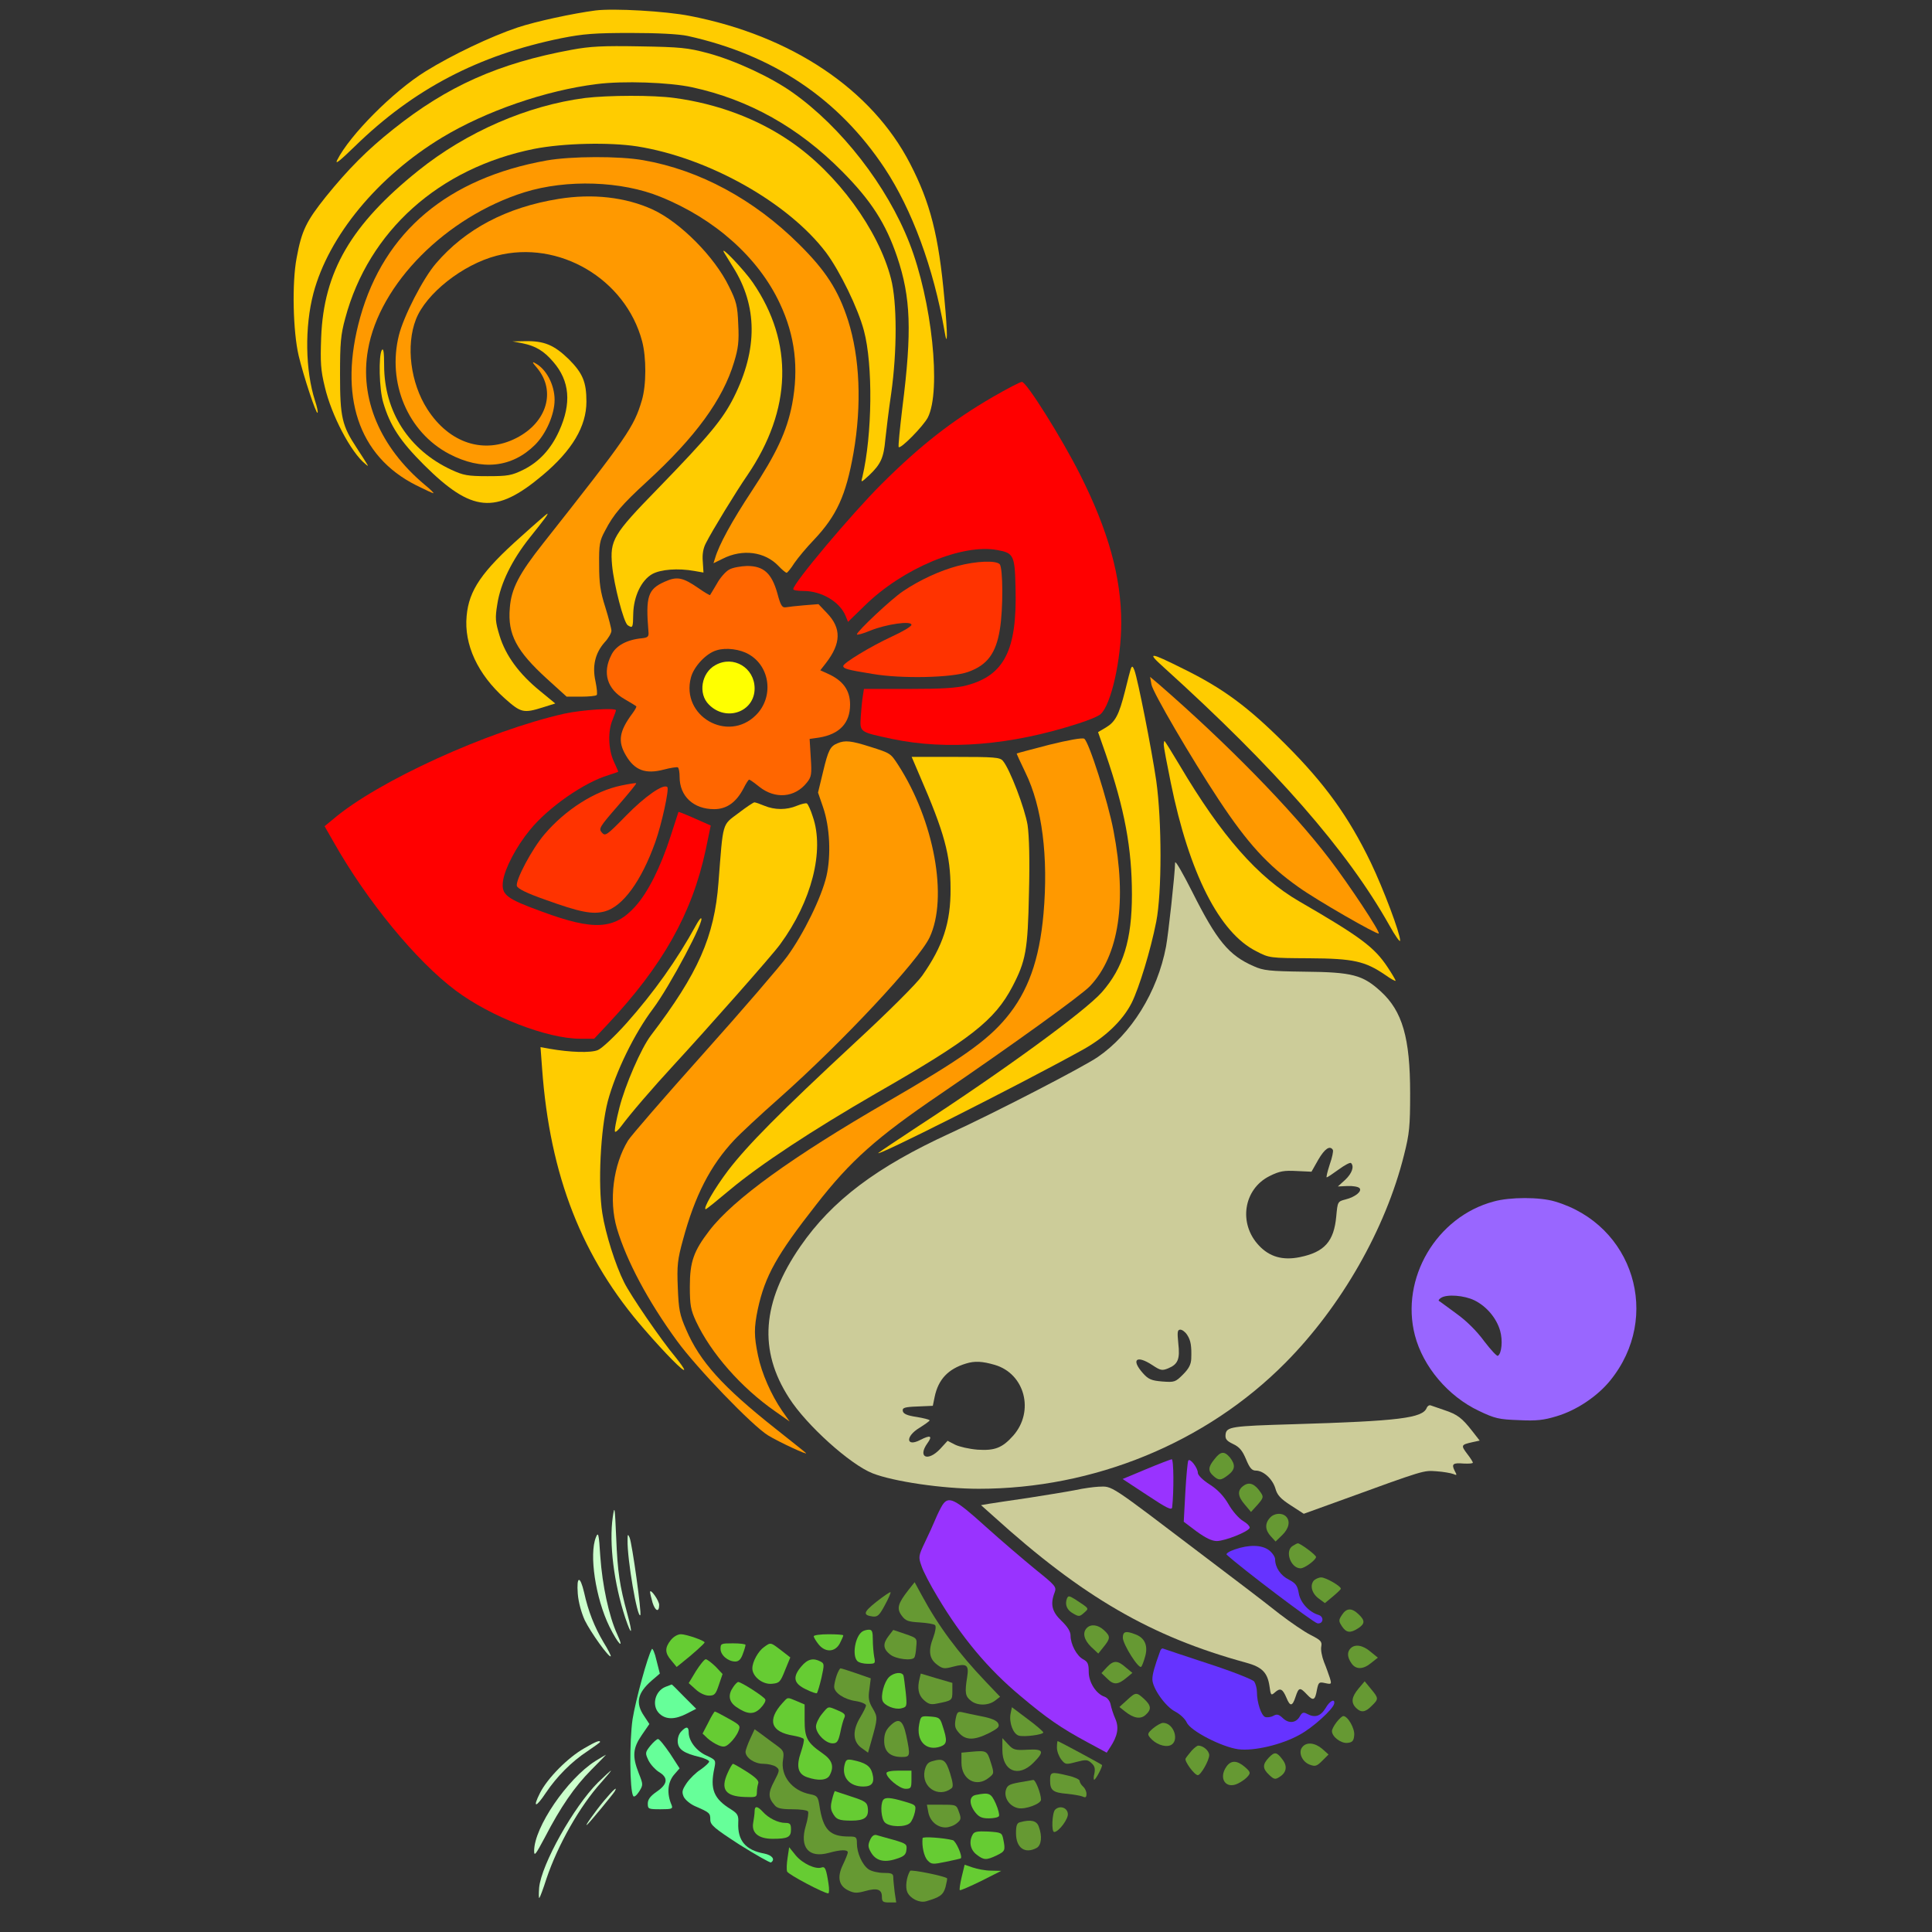 <?xml version="1.0" encoding="UTF-8" standalone="no"?>
<svg
   xmlns:dc="http://purl.org/dc/elements/1.1/"
   xmlns:cc="http://creativecommons.org/ns#"
   xmlns:rdf="http://www.w3.org/1999/02/22-rdf-syntax-ns#"
   xmlns:svg="http://www.w3.org/2000/svg"
   xmlns="http://www.w3.org/2000/svg"
   xmlns:sodipodi="http://sodipodi.sourceforge.net/DTD/sodipodi-0.dtd"
   xmlns:inkscape="http://www.inkscape.org/namespaces/inkscape"
   version="1.0"
   width="850pt"
   height="850pt"
   viewBox="0 0 850 850"
   preserveAspectRatio="xMidYMid meet"
   id="svg236"
   sodipodi:docname="1.svg"
   inkscape:version="0.92.2 5c3e80d, 2017-08-06">
  <rect x="0" y="0" width="850" height="850" fill="#333333" stroke="none"/>
  <defs
     id="defs240" />
  <sodipodi:namedview
     pagecolor="#ffffff"
     bordercolor="#666666"
     borderopacity="1"
     objecttolerance="10"
     gridtolerance="10"
     guidetolerance="10"
     inkscape:pageopacity="0"
     inkscape:pageshadow="2"
     inkscape:window-width="1920"
     inkscape:window-height="978"
     id="namedview238"
     showgrid="false"
     inkscape:zoom="0.83294118"
     inkscape:cx="637.46509"
     inkscape:cy="444.51646"
     inkscape:window-x="0"
     inkscape:window-y="1"
     inkscape:window-maximized="1"
     inkscape:current-layer="svg236" />
  <g
     transform="translate(0,850) scale(0.1,-0.1)"
     fill="#000000"
     stroke="none"
     id="g234">
    <path
       d="M0 4250 l0 -4250 1191 0 c952 0 1189 3 1181 12 -19 25 -70 184 -82 261 -46 280 56 507 301 672 41 27 78 52 82 56 5 3 -12 37 -36 75 -169 262 -190 469 -72 705 55 108 213 315 229 298 2 -2 16 -94 31 -204 33 -239 40 -264 99 -358 55 -90 130 -162 182 -176 63 -18 232 -24 317 -12 237 34 446 168 567 364 44 72 98 193 89 201 -2 3 -77 21 -167 41 -287 64 -488 147 -714 297 -99 66 -155 114 -284 243 -131 130 -176 183 -243 284 -211 318 -314 624 -337 1001 -4 63 -10 125 -15 137 -4 12 -23 26 -46 33 -52 17 -188 86 -243 123 -150 101 -344 305 -472 497 -106 160 -188 298 -188 318 0 46 203 194 405 295 106 53 206 94 368 152 l77 28 -74 77 c-177 185 -200 383 -68 576 50 74 137 157 277 264 203 155 343 313 397 448 19 48 23 76 23 177 0 110 -2 125 -27 177 -48 103 -167 208 -281 247 -126 44 -235 35 -367 -30 -167 -83 -248 -200 -237 -344 9 -127 82 -258 172 -311 40 -23 54 -26 119 -22 61 3 80 8 116 33 79 55 103 153 51 206 -36 36 -60 37 -100 4 -45 -39 -48 -60 -12 -110 36 -50 37 -55 14 -55 -39 0 -99 41 -127 86 -62 99 -31 192 85 254 58 31 72 34 144 34 72 0 86 -3 143 -33 66 -36 103 -75 143 -151 20 -37 24 -60 24 -130 0 -72 -4 -94 -28 -144 -69 -148 -172 -248 -342 -331 -112 -55 -194 -75 -310 -75 -250 0 -436 129 -573 398 -100 196 -144 363 -149 575 -4 123 -1 151 22 244 105 428 356 731 765 927 143 68 263 110 405 140 l110 24 -1267 1 -1268 1 0 -4250z"
       id="path4"
       style="fill:none" />
    <path
       d="M3090 8474 c289 -59 551 -189 735 -366 192 -183 311 -419 367 -727 29 -157 32 -480 5 -585 -10 -38 -15 -71 -13 -74 3 -2 72 32 154 77 82 45 159 81 170 81 55 0 298 -409 385 -646 60 -164 97 -334 97 -448 0 -29 6 -48 18 -57 9 -8 87 -49 172 -91 362 -179 628 -416 814 -725 183 -305 286 -693 286 -1078 0 -316 -55 -555 -190 -827 -117 -237 -329 -498 -559 -691 l-45 -37 125 0 c68 0 221 7 339 15 235 17 274 27 299 79 13 27 11 34 -17 85 -128 236 -88 511 100 686 304 283 805 134 908 -270 34 -134 21 -254 -43 -383 -96 -195 -290 -300 -539 -290 -90 3 -114 -1 -88 -17 17 -10 11 -44 -10 -63 -17 -14 -19 -24 -14 -60 6 -41 5 -43 -25 -55 -17 -6 -31 -19 -31 -27 0 -9 -6 -25 -14 -36 -14 -19 -16 -19 -81 5 -89 31 -122 26 -320 -47 -88 -32 -202 -74 -252 -92 -86 -30 -116 -50 -77 -50 29 0 84 -65 84 -98 0 -26 7 -34 43 -54 34 -19 45 -32 58 -72 13 -37 24 -52 46 -61 44 -19 63 -52 63 -108 0 -35 6 -57 24 -80 32 -43 37 -75 21 -120 -12 -35 -11 -42 11 -80 34 -60 31 -81 -21 -133 -33 -33 -48 -57 -56 -91 -13 -60 -20 -69 -80 -88 -29 -10 -54 -26 -60 -38 -28 -53 -50 -67 -109 -67 -49 0 -60 -4 -84 -29 -36 -38 -67 -45 -112 -26 -35 14 -39 14 -89 -10 -61 -30 -90 -27 -131 16 -24 25 -35 29 -79 29 -61 0 -85 15 -110 69 -16 36 -22 41 -51 41 -41 0 -89 39 -104 86 -20 59 -37 39 -104 -121 -78 -188 -193 -329 -357 -437 -327 -217 -653 -273 -944 -163 -90 34 -159 72 -381 210 -99 63 -204 121 -233 130 -67 23 -187 16 -253 -13 -88 -39 -134 -91 -238 -272 -24 -41 -56 -96 -72 -121 -15 -25 -28 -49 -28 -52 0 -4 1373 -7 3050 -7 l3050 0 0 4250 0 4250 -2762 -1 -2763 -1 115 -24z"
       id="path6"
       style="fill:none" />
    <path
       d="M2620 8454 c-99 -13 -262 -48 -343 -75 -119 -40 -287 -120 -405 -193 -142 -88 -334 -281 -389 -391 -10 -21 13 -2 78 61 258 252 545 402 909 476 96 19 146 23 305 23 120 0 212 -5 250 -13 376 -83 664 -276 867 -582 121 -183 215 -439 263 -714 14 -85 15 -19 0 139 -25 278 -62 423 -151 595 -168 326 -521 563 -969 650 -106 21 -335 34 -415 24z"
       id="path8"
       style="fill:#ffcc00" />
    <path
       d="M2515 8281 c-321 -59 -547 -160 -784 -349 -116 -92 -199 -176 -297 -297 -87 -109 -107 -150 -129 -270 -21 -110 -16 -323 9 -430 22 -92 77 -258 83 -251 3 2 -2 26 -11 53 -43 133 -46 325 -7 473 67 252 283 514 566 685 192 116 455 207 680 235 116 15 319 8 420 -14 250 -54 469 -177 660 -370 128 -129 192 -229 242 -376 60 -178 66 -325 23 -664 -11 -92 -19 -171 -16 -173 9 -9 108 92 128 130 60 118 18 515 -81 768 -98 251 -299 510 -514 662 -94 67 -253 141 -372 173 -90 24 -121 27 -300 30 -163 3 -219 0 -300 -15z"
       id="path10"
       style="fill:#ffcc00" />
    <path
       d="M2575 8069 c-255 -33 -522 -149 -735 -320 -295 -237 -416 -444 -427 -734 -4 -109 -2 -144 16 -217 29 -125 115 -288 178 -339 19 -16 19 -17 -38 71 -64 97 -73 134 -73 320 0 141 3 177 23 250 103 384 413 661 831 745 127 25 329 30 453 11 315 -50 666 -248 832 -468 60 -81 140 -244 166 -343 40 -150 37 -457 -7 -644 -7 -26 -6 -25 31 9 50 48 63 76 70 156 4 38 15 130 26 204 26 185 26 400 -1 504 -55 214 -237 464 -443 604 -145 100 -323 166 -510 191 -92 13 -292 12 -392 0z"
       id="path12"
       style="fill:#ffcc00" />
    <path
       d="M2405 7794 c-435 -78 -714 -313 -820 -689 -97 -347 -9 -612 246 -740 38 -19 72 -35 76 -35 3 0 -13 17 -38 37 -197 165 -288 380 -250 594 50 290 344 585 688 693 186 58 428 50 599 -20 240 -97 431 -268 525 -469 67 -142 84 -285 54 -444 -23 -118 -69 -217 -178 -382 -87 -132 -144 -236 -161 -295 l-7 -22 41 20 c87 44 185 31 245 -32 16 -17 32 -30 36 -30 3 0 19 19 34 43 16 23 54 69 86 102 100 106 141 195 174 382 37 213 28 420 -24 584 -43 133 -98 218 -215 334 -199 198 -439 327 -685 370 -105 19 -319 18 -426 -1z"
       id="path14"
       style="fill:#ff9900" />
    <path
       d="M2458 7625 c-230 -37 -411 -133 -540 -284 -57 -66 -142 -232 -163 -316 -52 -209 39 -426 221 -522 143 -75 276 -61 378 40 49 49 86 134 86 198 0 66 -37 136 -85 161 -15 9 -14 4 8 -21 84 -101 44 -239 -91 -308 -142 -73 -295 -24 -392 127 -74 115 -95 280 -50 395 44 113 205 241 355 280 274 71 567 -102 640 -376 19 -72 19 -192 -1 -260 -35 -118 -63 -159 -434 -629 -107 -135 -141 -201 -147 -285 -10 -116 29 -189 164 -312 l86 -78 63 0 c34 0 65 3 69 7 4 3 1 30 -5 60 -15 67 -2 124 40 172 17 18 30 41 30 51 0 9 -12 56 -27 104 -22 69 -27 105 -27 186 -1 89 2 106 26 150 37 72 75 116 183 215 215 197 336 363 385 528 18 59 22 91 18 165 -3 81 -8 101 -41 167 -63 130 -214 282 -335 338 -120 55 -265 71 -414 47z"
       id="path16"
       style="fill:#ff9900" />
    <path
       d="M3185 7390 c5 -8 23 -37 40 -65 108 -171 109 -362 4 -572 -49 -98 -108 -169 -335 -403 -197 -202 -211 -226 -201 -338 8 -84 51 -252 69 -263 22 -14 23 -11 24 51 2 77 36 147 83 174 37 21 114 27 186 14 l40 -7 -3 48 c-3 32 2 60 14 82 26 52 133 227 182 298 196 288 205 584 24 848 -36 53 -146 169 -127 133z"
       id="path18"
       style="fill:#ffcc00" />
    <path
       d="M2297 6990 c60 -12 96 -34 137 -82 73 -84 81 -183 26 -304 -36 -80 -89 -137 -158 -171 -51 -25 -68 -28 -157 -28 -88 0 -107 4 -159 28 -187 87 -296 256 -296 460 0 57 -3 77 -10 67 -15 -24 -12 -171 6 -231 30 -102 74 -169 179 -274 211 -210 315 -220 522 -46 130 109 193 215 193 324 0 86 -16 125 -78 187 -64 62 -108 81 -193 79 l-54 -1 42 -8z"
       id="path20"
       style="fill:#ffcc00" />
    <path
       d="M2151 6925 c-17 -20 -31 -47 -31 -60 0 -35 16 -31 24 6 3 17 15 44 27 60 28 40 18 36 -20 -6z"
       id="path22"
       style="fill:none" />
    <path
       d="M4367 6753 c-180 -105 -316 -211 -488 -382 -135 -135 -389 -437 -389 -463 0 -5 20 -8 45 -8 79 0 159 -47 185 -109 l11 -27 75 73 c168 164 429 272 582 243 72 -13 77 -23 80 -169 7 -270 -49 -382 -214 -426 -44 -12 -108 -16 -256 -16 l-197 0 -5 -32 c-3 -18 -7 -58 -9 -90 -4 -69 -7 -67 138 -98 242 -51 524 -28 820 68 44 14 88 32 97 41 46 40 91 238 91 402 0 201 -57 406 -181 652 -81 161 -236 408 -256 408 -7 0 -65 -30 -129 -67z"
       id="path24"
       style="fill:#ff0000" />
    <path
       d="M1650 6340 c35 -24 54 -31 30 -11 -14 11 -29 21 -35 21 -5 0 -3 -5 5 -10z"
       id="path26"
       style="fill:none" />
    <path
       d="M2292 6139 c-173 -154 -229 -236 -239 -349 -12 -126 49 -257 168 -363 71 -63 82 -66 168 -39 l54 17 -67 55 c-92 75 -151 155 -178 243 -19 62 -20 78 -10 139 14 92 65 195 143 293 64 80 83 105 77 105 -2 0 -54 -45 -116 -101z"
       id="path28"
       style="fill:#ffcc00" />
    <path
       d="M4213 6010 c-79 -21 -167 -62 -240 -111 -51 -34 -203 -177 -203 -190 0 -4 27 3 60 17 70 28 180 44 180 25 0 -7 -39 -30 -87 -52 -91 -42 -213 -116 -213 -129 0 -12 18 -17 129 -35 127 -22 350 -17 421 9 84 30 122 82 139 187 15 90 14 272 -1 287 -17 17 -102 14 -185 -8z"
       id="path30"
       style="fill:#ff3300" />
    <path
       d="M3208 5994 c-15 -8 -40 -36 -54 -62 -15 -26 -29 -48 -30 -50 -1 -2 -25 12 -52 31 -68 47 -94 52 -147 28 -75 -33 -85 -65 -72 -221 2 -21 -3 -25 -28 -28 -66 -6 -115 -32 -135 -73 -41 -79 -19 -151 58 -195 26 -15 49 -29 51 -31 3 -2 -5 -16 -16 -31 -59 -79 -66 -124 -29 -186 38 -65 86 -83 166 -62 30 8 58 12 62 10 5 -3 8 -22 8 -42 0 -85 61 -142 152 -142 55 0 97 30 129 91 11 22 22 39 25 39 3 0 23 -14 44 -31 70 -56 157 -49 210 18 20 25 22 36 17 110 l-5 82 42 6 c90 15 136 64 136 145 0 63 -31 106 -98 136 l-33 15 25 32 c67 87 68 153 5 219 l-38 40 -63 -5 c-35 -3 -71 -7 -82 -9 -15 -2 -22 9 -36 62 -25 88 -60 120 -133 120 -28 -1 -64 -7 -79 -16z m87 -373 c94 -54 110 -188 31 -267 -124 -124 -332 -4 -286 166 13 48 67 106 113 119 41 13 103 5 142 -18z"
       id="path32"
       style="fill:#ff6600" />
    <path
       d="M3148 5574 c-62 -33 -78 -126 -29 -174 76 -77 201 -32 201 71 0 91 -93 147 -172 103z"
       id="path34"
       style="fill:#ffff00" />
    <path
       d="M5120 5564 c491 -444 807 -805 992 -1134 26 -47 48 -78 48 -68 0 32 -73 226 -129 343 -98 203 -202 347 -375 520 -165 165 -274 246 -451 333 -148 74 -162 75 -85 6z"
       id="path36"
       style="fill:#ffcc00" />
    <path
       d="M4976 5560 c-3 -8 -15 -53 -26 -99 -27 -107 -43 -137 -85 -162 l-34 -20 34 -97 c83 -242 115 -414 115 -618 0 -198 -38 -322 -132 -429 -73 -83 -432 -345 -810 -591 -90 -59 -167 -111 -173 -116 -28 -27 612 295 894 451 101 55 180 130 220 209 33 67 83 230 108 357 25 127 25 443 0 620 -20 137 -81 446 -96 486 -7 18 -10 20 -15 9z"
       id="path38"
       style="fill:#ffcc00" />
    <path
       d="M5066 5488 c6 -34 174 -322 297 -508 125 -189 214 -287 350 -383 76 -55 347 -211 353 -204 7 7 -132 217 -217 328 -167 219 -454 511 -751 769 l-38 32 6 -34z"
       id="path40"
       style="fill:#ff9900" />
    <path
       d="M2482 5360 c-336 -76 -820 -297 -1015 -463 l-39 -32 40 -70 c147 -260 364 -524 537 -653 155 -116 403 -212 548 -212 l61 0 59 63 c243 259 372 488 432 769 l22 106 -70 31 c-38 17 -71 30 -72 29 -1 -2 -16 -50 -35 -108 -44 -136 -99 -246 -155 -308 -92 -102 -182 -107 -410 -23 -159 58 -180 74 -172 135 8 55 58 151 118 224 80 99 239 210 347 242 23 7 42 14 42 15 0 2 -9 22 -20 46 -24 53 -26 133 -5 182 8 20 15 39 15 42 0 12 -151 2 -228 -15z"
       id="path42"
       style="fill:#ff0000" />
    <path
       d="M4615 5223 c-77 -20 -141 -37 -142 -38 -1 0 16 -38 38 -83 74 -151 102 -371 80 -622 -18 -203 -68 -343 -164 -458 -84 -101 -199 -182 -524 -370 -418 -242 -676 -428 -782 -566 -69 -90 -86 -137 -86 -246 0 -82 4 -103 27 -153 66 -141 199 -292 348 -396 l64 -45 -33 47 c-48 70 -90 165 -106 243 -18 86 -18 122 -1 204 32 147 83 238 257 460 151 194 266 296 544 485 315 215 625 438 661 477 127 135 163 371 103 683 -24 128 -109 394 -129 405 -9 5 -70 -6 -155 -27z"
       id="path44"
       style="fill:#ff9900" />
    <path
       d="M3685 5230 c-32 -13 -41 -29 -64 -126 l-22 -91 22 -64 c30 -87 36 -212 15 -304 -22 -93 -99 -251 -172 -352 -32 -44 -198 -237 -369 -428 -170 -190 -320 -363 -332 -383 -65 -107 -85 -263 -49 -386 42 -142 137 -321 265 -496 84 -116 331 -373 400 -415 47 -29 183 -92 166 -77 -5 5 -66 53 -135 108 -231 183 -331 294 -391 434 -29 66 -33 88 -37 186 -4 97 -1 123 23 210 52 193 120 326 225 438 25 27 115 111 200 186 277 246 611 603 660 706 82 175 20 513 -138 758 -34 52 -33 52 -125 81 -82 26 -109 29 -142 15z"
       id="path46"
       style="fill:#ff9900" />
    <path
       d="M5120 5223 c0 -9 14 -84 31 -167 81 -398 214 -660 376 -741 57 -30 60 -30 233 -31 195 -1 246 -13 334 -73 25 -18 46 -29 46 -26 0 4 -16 31 -36 61 -58 87 -118 132 -389 289 -181 105 -341 287 -525 598 -35 59 -65 107 -67 107 -1 0 -3 -8 -3 -17z"
       id="path48"
       style="fill:#ffcc00" />
    <path
       d="M4046 5088 c109 -251 136 -350 136 -498 1 -148 -33 -252 -125 -383 -24 -34 -147 -157 -292 -291 -337 -313 -476 -454 -562 -566 -61 -81 -112 -170 -98 -170 3 0 50 38 106 85 134 112 362 262 644 425 417 239 521 321 599 469 59 113 68 160 73 411 4 147 1 251 -6 300 -12 73 -78 247 -109 283 -13 15 -37 17 -208 17 l-193 0 35 -82z"
       id="path50"
       style="fill:#ffcc00" />
    <path
       d="M2733 5044 c-116 -24 -245 -106 -337 -214 -56 -65 -129 -204 -122 -228 4 -12 44 -32 124 -60 155 -56 209 -66 262 -52 80 21 162 134 223 305 28 78 62 234 53 242 -16 17 -99 -41 -181 -125 -86 -88 -92 -92 -107 -75 -15 17 -11 24 69 116 47 54 84 99 82 101 -2 2 -32 -3 -66 -10z"
       id="path52"
       style="fill:#ff3300" />
    <path
       d="M3248 4922 c-72 -54 -66 -34 -87 -305 -18 -238 -89 -399 -297 -672 -43 -56 -114 -220 -139 -319 -14 -55 -23 -102 -19 -105 3 -3 15 8 27 24 39 53 135 165 231 269 144 156 436 486 468 531 139 189 196 412 144 562 -9 29 -21 55 -26 58 -4 3 -24 -2 -44 -10 -45 -19 -97 -19 -143 0 -19 8 -39 15 -44 15 -4 0 -36 -21 -71 -48z"
       id="path54"
       style="fill:#ffcc00" />
    <path
       d="M5170 4705 c-1 -53 -30 -317 -40 -370 -38 -200 -153 -385 -301 -486 -68 -46 -451 -244 -647 -334 -325 -149 -521 -296 -661 -499 -169 -245 -185 -457 -49 -667 76 -119 268 -292 367 -331 92 -36 308 -68 467 -68 507 0 1000 202 1349 554 246 248 441 589 522 914 24 95 27 126 27 272 0 244 -34 361 -129 448 -80 73 -125 85 -336 87 -154 2 -181 5 -223 24 -110 48 -162 111 -271 328 -41 81 -74 139 -75 128z m694 -1264 c3 -5 -3 -34 -14 -65 -10 -31 -16 -56 -13 -56 3 0 27 16 53 35 26 19 50 32 54 28 15 -15 4 -46 -26 -74 l-32 -29 42 2 c24 1 47 -3 53 -9 13 -13 -17 -39 -61 -50 -35 -9 -35 -10 -41 -74 -10 -111 -52 -158 -161 -180 -74 -15 -132 1 -179 51 -92 97 -68 249 47 306 44 22 64 25 119 22 l65 -3 30 53 c28 48 51 64 64 43z m-641 -814 c16 -24 20 -49 18 -105 -1 -25 -11 -44 -36 -69 -34 -34 -38 -35 -92 -31 -48 4 -61 10 -85 37 -53 60 -28 81 42 35 36 -24 43 -25 70 -14 43 18 52 41 44 110 -5 50 -4 60 9 60 8 0 22 -10 30 -23z m-846 -132 c132 -39 175 -204 81 -311 -48 -54 -81 -67 -157 -62 -37 3 -81 13 -99 22 l-33 17 -33 -36 c-54 -57 -100 -37 -56 25 24 33 14 38 -31 15 -63 -33 -67 15 -4 53 24 15 45 30 45 33 0 3 -26 10 -57 15 -42 6 -59 14 -61 26 -3 14 7 18 64 20 l68 3 8 39 c16 77 59 123 138 147 39 12 72 10 127 -6z"
       id="path56"
       style="fill:#cccc99" />
    <path
       d="M3062 4429 c-84 -153 -185 -295 -306 -431 -52 -58 -108 -111 -126 -118 -31 -13 -122 -10 -213 6 l-39 7 7 -94 c34 -472 176 -835 451 -1149 91 -105 174 -189 174 -176 0 5 -17 29 -38 55 -63 75 -198 272 -226 329 -38 75 -82 214 -96 304 -20 126 -8 370 24 493 35 130 117 298 199 407 73 97 233 398 211 398 -3 0 -13 -14 -22 -31z"
       id="path58"
       style="fill:#ffcc00" />
    <path
       d="M6572 3214 c-252 -67 -412 -339 -347 -589 36 -138 146 -268 281 -332 71 -34 89 -38 176 -41 78 -4 110 0 166 17 88 26 180 88 236 157 228 280 103 686 -243 788 -67 20 -197 20 -269 0z m-85 -435 c53 -26 97 -78 113 -134 12 -42 7 -100 -10 -110 -4 -3 -31 26 -60 64 -32 44 -78 90 -123 122 -40 29 -74 55 -77 56 -2 2 2 8 10 13 26 17 102 11 147 -11z"
       id="path60"
       style="fill:#9966ff" />
    <path
       d="M6277 2306 c-18 -45 -120 -58 -587 -72 -273 -8 -294 -11 -298 -45 -2 -20 4 -28 33 -42 28 -13 41 -29 57 -67 16 -39 26 -50 43 -50 33 0 73 -36 86 -78 8 -30 23 -46 68 -75 l57 -37 155 56 c382 139 371 135 429 131 30 -2 63 -8 74 -12 16 -7 17 -6 6 14 -15 30 -8 36 40 32 22 -1 40 0 40 4 0 3 -11 21 -26 40 -27 36 -26 39 24 50 l32 7 -32 41 c-46 59 -66 74 -123 93 -27 9 -55 19 -61 21 -6 2 -14 -3 -17 -11z"
       id="path62"
       style="fill:#cccc99" />
    <path
       d="M5343 2080 c-28 -34 -29 -52 -5 -73 24 -22 34 -21 66 4 31 24 32 45 7 77 -25 29 -41 27 -68 -8z"
       id="path64"
       style="fill:#669933" />
    <path
       d="M5042 2036 l-103 -43 108 -71 c86 -57 108 -68 110 -54 8 72 7 212 -2 212 -5 -1 -56 -20 -113 -44z"
       id="path66"
       style="fill:#9933ff" />
    <path
       d="M5228 2074 c-3 -5 -9 -68 -13 -139 l-7 -130 57 -43 c40 -29 67 -42 89 -42 37 1 138 41 144 58 2 6 -11 20 -30 31 -18 11 -47 44 -63 73 -21 36 -47 64 -83 87 -30 19 -52 41 -52 51 0 22 -35 67 -42 54z"
       id="path68"
       style="fill:#9933ff" />
    <path
       d="M5472 1964 c-29 -20 -28 -46 5 -84 l27 -32 29 32 c25 29 27 34 14 53 -25 38 -50 49 -75 31z"
       id="path70"
       style="fill:#669933" />
    <path
       d="M4730 1944 c-36 -7 -128 -22 -205 -34 -77 -11 -155 -23 -174 -26 l-35 -6 55 -49 c392 -355 694 -530 1111 -644 70 -19 94 -43 103 -102 6 -43 7 -44 25 -28 23 20 33 15 50 -25 16 -39 26 -38 40 5 14 42 19 43 50 10 28 -30 36 -26 44 21 7 33 9 35 36 29 28 -6 29 -5 21 22 -5 15 -16 47 -26 71 -9 23 -15 54 -12 68 4 22 -2 28 -47 51 -28 14 -89 56 -136 92 -47 37 -114 89 -150 116 -36 27 -112 85 -170 129 -440 334 -413 317 -478 315 -20 -1 -66 -7 -102 -15z"
       id="path72"
       style="fill:#cccc99" />
    <path
       d="M4146 1878 c-8 -13 -22 -41 -31 -63 -9 -22 -30 -68 -46 -101 -28 -59 -29 -64 -15 -103 7 -23 39 -84 71 -137 106 -178 222 -317 365 -436 116 -98 179 -141 292 -202 l87 -47 15 23 c33 50 40 87 23 126 -9 20 -18 49 -21 64 -3 15 -15 29 -26 33 -37 12 -70 63 -70 109 0 35 -4 45 -25 56 -28 15 -55 66 -55 104 0 18 -13 39 -40 65 -42 40 -50 73 -30 125 9 24 4 30 -83 100 -50 41 -150 126 -221 190 -136 123 -163 136 -190 94z"
       id="path74"
       style="fill:#9933ff" />
    <path
       d="M2696 1826 c-17 -116 5 -292 55 -444 28 -83 34 -74 10 14 -35 128 -44 188 -50 339 -6 136 -7 145 -15 91z"
       id="path76"
       style="fill:#ccffcc" />
    <path
       d="M5587 1822 c-23 -25 -21 -54 4 -81 l21 -23 29 28 c30 29 37 62 17 82 -18 18 -53 15 -71 -6z"
       id="path78"
       style="fill:#669933" />
    <path
       d="M2622 1737 c-31 -75 -2 -268 59 -393 39 -79 68 -107 34 -33 -36 79 -65 214 -74 342 -6 99 -9 109 -19 84z"
       id="path80"
       style="fill:#ccffcc" />
    <path
       d="M2761 1725 c-2 -85 43 -345 56 -331 7 7 -36 316 -47 341 -7 17 -9 16 -9 -10z"
       id="path82"
       style="fill:#ccffcc" />
    <path
       d="M5688 1699 c-37 -21 -10 -99 34 -99 18 0 68 37 68 50 0 9 -69 60 -80 60 -3 0 -13 -5 -22 -11z"
       id="path84"
       style="fill:#669933" />
    <path
       d="M5432 1683 c-24 -8 -40 -19 -35 -23 64 -59 380 -298 399 -302 26 -4 31 29 5 37 -43 13 -81 56 -87 96 -6 33 -13 43 -43 59 -37 18 -61 54 -61 90 0 10 -12 28 -26 39 -32 25 -89 26 -152 4z"
       id="path86"
       style="fill:#6633ff" />
    <path
       d="M3986 1581 c-3 -5 1 -11 9 -15 8 -3 15 -1 15 4 0 13 -18 22 -24 11z"
       id="path88"
       style="fill:none" />
    <path
       d="M5780 1546 c-18 -22 -8 -57 22 -79 l27 -20 35 29 c19 16 35 31 35 34 2 11 -66 50 -86 50 -11 0 -26 -7 -33 -14z"
       id="path90"
       style="fill:#669933" />
    <path
       d="M2542 1488 c3 -38 16 -84 31 -117 26 -53 106 -165 114 -158 2 2 -12 30 -32 62 -40 68 -67 136 -85 218 -18 77 -34 74 -28 -5z"
       id="path92"
       style="fill:#ccffcc" />
    <path
       d="M3997 1505 c-47 -60 -53 -82 -30 -113 17 -23 28 -27 79 -30 32 -2 63 -7 68 -12 5 -5 2 -27 -8 -54 -23 -59 -18 -94 17 -120 24 -18 32 -19 69 -9 61 16 72 9 63 -46 -11 -68 -8 -84 16 -103 27 -23 77 -23 107 0 l22 17 -62 65 c-123 129 -209 245 -283 382 l-31 57 -27 -34z"
       id="path94"
       style="fill:#669933" />
    <path
       d="M2860 1496 c0 -5 5 -26 11 -47 12 -38 29 -44 29 -10 0 19 -39 74 -40 57z"
       id="path96"
       style="fill:#ccffcc" />
    <path
       d="M3856 1453 c-58 -46 -61 -59 -16 -65 21 -2 29 5 53 50 16 29 27 55 25 57 -2 2 -30 -17 -62 -42z"
       id="path98"
       style="fill:#669933" />
    <path
       d="M4694 1467 c-10 -27 0 -51 28 -66 24 -14 28 -14 47 3 23 21 26 17 -41 61 -25 15 -28 15 -34 2z"
       id="path100"
       style="fill:#669933" />
    <path
       d="M5904 1395 c-15 -23 -15 -27 0 -50 19 -29 37 -31 71 -9 31 20 31 35 2 62 -30 29 -53 28 -73 -3z"
       id="path102"
       style="fill:#669933" />
    <path
       d="M4782 1338 c-21 -21 -13 -53 19 -84 l31 -29 24 30 c30 37 30 46 1 73 -26 24 -57 28 -75 10z"
       id="path104"
       style="fill:#669933" />
    <path
       d="M3794 1322 c-32 -21 -46 -106 -22 -130 7 -7 27 -12 46 -12 33 0 34 1 28 31 -3 17 -6 51 -6 75 0 35 -3 44 -17 44 -10 0 -23 -4 -29 -8z"
       id="path106"
       style="fill:#66cc33" />
    <path
       d="M3910 1303 c-27 -35 -25 -57 6 -82 26 -21 98 -29 107 -13 3 4 7 25 8 46 4 39 4 39 -48 57 l-53 18 -20 -26z"
       id="path108"
       style="fill:#669933" />
    <path
       d="M4940 1295 c0 -29 70 -140 81 -128 4 4 12 26 18 48 12 46 -3 80 -45 95 -41 16 -54 12 -54 -15z"
       id="path110"
       style="fill:#669933" />
    <path
       d="M2951 1284 c-27 -34 -26 -57 3 -90 l23 -28 26 21 c42 33 97 82 97 87 0 8 -81 36 -104 36 -15 0 -33 -11 -45 -26z"
       id="path112"
       style="fill:#66cc33" />
    <path
       d="M3580 1301 c0 -4 9 -20 21 -35 29 -37 73 -36 94 4 8 16 15 31 15 35 0 3 -29 5 -65 5 -36 0 -65 -4 -65 -9z"
       id="path114"
       style="fill:#66cc33" />
    <path
       d="M3170 1246 c0 -28 33 -56 65 -56 15 0 25 10 33 33 7 18 12 36 12 40 0 4 -25 7 -55 7 -52 0 -55 -1 -55 -24z"
       id="path116"
       style="fill:#66cc33" />
    <path
       d="M3362 1254 c-26 -18 -52 -65 -52 -94 0 -36 45 -72 86 -68 33 3 37 7 58 60 l23 56 -40 31 c-47 36 -46 36 -75 15z"
       id="path118"
       style="fill:#66cc33" />
    <path
       d="M5942 1248 c-16 -16 -15 -39 4 -66 19 -28 51 -28 87 2 l29 23 -32 26 c-34 29 -68 35 -88 15z"
       id="path120"
       style="fill:#669933" />
    <path
       d="M2868 1245 c-19 -32 -71 -223 -85 -309 -14 -97 -13 -312 3 -338 4 -6 15 3 26 20 18 29 18 31 -2 81 -29 74 -26 110 14 168 l33 48 -23 35 c-39 57 -30 101 33 156 l36 31 -15 59 c-7 32 -17 54 -20 49z"
       id="path122"
       style="fill:#66ff99" />
    <path
       d="M5105 1238 c-26 -71 -35 -104 -35 -126 0 -39 57 -120 100 -142 21 -11 44 -32 51 -48 16 -37 154 -108 227 -118 68 -9 192 20 270 64 58 31 148 113 152 137 4 24 -20 12 -38 -20 -22 -36 -47 -44 -82 -25 -15 8 -21 6 -30 -9 -16 -31 -48 -36 -75 -11 -19 18 -27 20 -43 11 -11 -6 -28 -8 -36 -5 -17 7 -36 63 -36 110 0 16 -6 37 -12 46 -7 9 -98 45 -203 79 -104 34 -193 64 -198 66 -4 2 -9 -2 -12 -9z"
       id="path124"
       style="fill:#6633ff" />
    <path
       d="M3062 1148 l-32 -53 30 -27 c18 -17 42 -28 59 -28 25 0 30 6 44 48 l16 47 -31 33 c-18 17 -37 32 -43 32 -6 0 -25 -24 -43 -52z"
       id="path126"
       style="fill:#66cc33" />
    <path
       d="M3526 1169 c-40 -47 -35 -75 19 -101 24 -12 47 -20 49 -17 3 3 12 33 20 67 13 59 13 63 -4 72 -32 17 -57 11 -84 -21z"
       id="path128"
       style="fill:#66cc33" />
    <path
       d="M4870 1165 l-24 -26 26 -25 c28 -28 47 -27 86 6 l24 20 -29 24 c-36 32 -54 32 -83 1z"
       id="path130"
       style="fill:#669933" />
    <path
       d="M3681 1129 c-6 -18 -11 -40 -11 -50 0 -26 44 -56 95 -63 25 -4 45 -13 45 -19 0 -7 -12 -30 -25 -52 -35 -57 -34 -107 5 -135 l29 -21 15 53 c28 99 28 103 6 141 -18 30 -21 46 -15 85 l6 48 -63 22 c-35 12 -66 22 -70 22 -3 0 -11 -14 -17 -31z"
       id="path132"
       style="fill:#669933" />
    <path
       d="M3911 1121 c-21 -21 -37 -81 -28 -104 8 -21 54 -40 82 -33 25 6 26 8 20 69 -4 34 -8 68 -10 75 -6 18 -43 14 -64 -7z"
       id="path134"
       style="fill:#66cc33" />
    <path
       d="M4046 1116 c-11 -42 -6 -73 18 -95 20 -18 31 -22 58 -16 67 13 68 14 68 54 l0 37 -69 20 -70 21 -5 -21z"
       id="path136"
       style="fill:#669933" />
    <path
       d="M2710 1073 c13 -18 26 -30 29 -28 3 3 -8 18 -23 33 l-29 27 23 -32z"
       id="path138"
       style="fill:none" />
    <path
       d="M3226 1078 c-24 -34 -20 -64 12 -87 49 -34 78 -36 107 -7 15 15 25 32 22 39 -3 11 -104 76 -119 77 -4 0 -14 -10 -22 -22z"
       id="path140"
       style="fill:#66cc33" />
    <path
       d="M5977 1071 c-31 -37 -34 -62 -11 -85 22 -22 41 -20 69 9 31 30 31 33 -3 74 l-28 34 -27 -32z"
       id="path142"
       style="fill:#669933" />
    <path
       d="M2929 1079 c-48 -18 -64 -85 -27 -119 28 -26 68 -26 120 1 l41 21 -54 54 c-29 30 -53 54 -54 53 0 0 -12 -5 -26 -10z"
       id="path144"
       style="fill:#66ff99" />
    <path
       d="M4958 1020 l-33 -30 25 -20 c38 -30 68 -35 90 -15 27 24 25 41 -6 70 -34 31 -37 31 -76 -5z"
       id="path146"
       style="fill:#669933" />
    <path
       d="M3443 1008 c-69 -76 -52 -128 47 -144 22 -4 43 -10 46 -15 3 -5 -3 -30 -12 -57 -22 -63 -14 -97 27 -111 49 -17 87 -14 99 8 21 39 12 67 -31 97 -68 47 -79 68 -79 146 l0 69 -35 15 c-43 18 -38 18 -62 -8z"
       id="path148"
       style="fill:#66cc33" />
    <path
       d="M3616 959 c-14 -17 -26 -42 -26 -55 0 -31 42 -74 73 -74 19 0 25 7 34 48 5 26 13 55 18 65 6 13 0 20 -29 32 -45 19 -40 20 -70 -16z"
       id="path150"
       style="fill:#66cc33" />
    <path
       d="M4446 960 c-7 -39 11 -88 36 -96 23 -7 108 4 108 14 0 4 -31 31 -69 59 l-69 52 -6 -29z"
       id="path152"
       style="fill:#669933" />
    <path
       d="M3116 921 l-25 -48 22 -21 c12 -11 34 -25 49 -31 23 -9 31 -7 51 12 13 12 29 34 35 49 11 26 9 28 -43 57 -30 17 -57 31 -60 31 -2 0 -16 -22 -29 -49z"
       id="path154"
       style="fill:#66cc33" />
    <path
       d="M4204 935 c-5 -30 -2 -40 17 -61 29 -31 66 -31 130 1 42 22 48 28 40 44 -7 12 -31 22 -73 30 -35 7 -73 15 -85 18 -19 4 -23 0 -29 -32z"
       id="path156"
       style="fill:#669933" />
    <path
       d="M2680 935 c-24 -13 -24 -14 -4 -15 12 0 27 7 34 15 16 19 3 19 -30 0z"
       id="path158"
       style="fill:none" />
    <path
       d="M4044 914 c-14 -74 31 -120 94 -98 29 11 31 25 8 94 -10 32 -15 35 -53 38 -41 3 -42 2 -49 -34z"
       id="path160"
       style="fill:#66cc33" />
    <path
       d="M5881 924 c-12 -15 -21 -33 -21 -40 0 -25 40 -55 68 -52 22 2 28 9 30 34 3 29 -28 84 -48 84 -5 0 -18 -12 -29 -26z"
       id="path162"
       style="fill:#669933" />
    <path
       d="M3915 906 c-18 -18 -25 -36 -25 -65 0 -47 26 -71 77 -71 38 0 39 4 20 95 -15 69 -33 80 -72 41z"
       id="path164"
       style="fill:#669933" />
    <path
       d="M5073 896 c-24 -21 -26 -26 -13 -41 23 -28 63 -43 88 -34 43 16 18 99 -31 99 -9 0 -28 -11 -44 -24z"
       id="path166"
       style="fill:#669933" />
    <path
       d="M2996 881 c-10 -11 -16 -31 -14 -47 3 -31 28 -48 96 -64 23 -6 42 -15 42 -20 0 -5 -17 -21 -37 -35 -21 -13 -49 -41 -62 -60 -20 -30 -22 -39 -13 -60 7 -14 29 -32 49 -41 65 -28 68 -31 68 -59 0 -24 15 -37 129 -111 72 -45 134 -80 138 -78 20 13 5 32 -29 39 -83 15 -118 57 -115 135 2 33 -3 41 -31 59 -77 47 -94 89 -74 182 7 35 6 36 -34 55 -44 19 -79 64 -79 102 0 27 -11 28 -34 3z"
       id="path168"
       style="fill:#66ff99" />
    <path
       d="M3300 849 c-11 -24 -20 -50 -20 -56 0 -26 39 -53 78 -53 21 0 46 -6 56 -13 17 -13 17 -16 -8 -64 -27 -51 -27 -72 2 -105 11 -14 30 -18 78 -18 35 0 66 -4 69 -10 3 -5 -1 -34 -10 -63 -28 -95 13 -143 101 -119 54 15 84 15 84 2 0 -5 -10 -30 -22 -55 -26 -54 -18 -93 26 -113 23 -11 36 -12 72 -2 53 15 74 8 74 -25 0 -21 4 -25 31 -25 l32 0 -7 46 c-3 26 -6 55 -6 65 0 16 -8 19 -43 19 -23 0 -53 7 -66 16 -28 20 -51 72 -51 114 0 28 -3 30 -35 30 -85 0 -114 30 -130 137 -6 38 -10 43 -40 49 -80 15 -132 81 -120 152 5 34 3 40 -27 62 -18 13 -48 35 -65 48 l-33 24 -20 -43z"
       id="path170"
       style="fill:#669933" />
    <path
       d="M2861 819 c-23 -29 -23 -32 -8 -64 9 -18 30 -41 46 -51 42 -25 39 -53 -9 -86 -29 -20 -40 -35 -40 -53 0 -24 3 -25 56 -25 50 0 55 2 49 18 -23 53 -18 104 15 139 l20 23 -42 65 c-24 35 -47 64 -53 64 -5 0 -21 -14 -34 -30z"
       id="path172"
       style="fill:#66ff99" />
    <path
       d="M4410 801 c0 -93 70 -123 136 -57 51 51 46 62 -26 58 -54 -3 -62 -1 -85 24 l-25 27 0 -52z"
       id="path174"
       style="fill:#669933" />
    <path
       d="M2570 808 c-72 -41 -161 -131 -194 -196 -34 -67 -19 -67 26 1 47 70 113 137 182 182 31 21 56 39 56 41 0 9 -19 2 -70 -28z"
       id="path176"
       style="fill:#ccffcc" />
    <path
       d="M4650 811 c0 -16 9 -39 19 -52 18 -23 21 -23 66 -11 42 11 50 11 67 -5 14 -12 17 -24 13 -45 -4 -15 -4 -28 -1 -28 7 0 39 61 34 65 -5 5 -191 105 -195 105 -1 0 -3 -13 -3 -29z"
       id="path178"
       style="fill:#669933" />
    <path
       d="M5730 814 c-20 -23 -1 -66 33 -78 24 -9 31 -6 55 18 l27 27 -28 25 c-32 27 -69 31 -87 8z"
       id="path180"
       style="fill:#669933" />
    <path
       d="M5243 798 c-11 -13 -23 -28 -27 -35 -6 -11 39 -73 54 -73 13 0 50 65 50 88 0 19 -26 42 -48 42 -5 0 -18 -10 -29 -22z"
       id="path182"
       style="fill:#669933" />
    <path
       d="M4273 793 l-43 -4 0 -44 c0 -75 66 -111 121 -66 23 18 23 20 8 67 -16 52 -18 53 -86 47z"
       id="path184"
       style="fill:#669933" />
    <path
       d="M5582 767 c-28 -30 -28 -48 2 -76 21 -20 27 -21 45 -9 31 19 36 47 14 76 -26 35 -35 36 -61 9z"
       id="path186"
       style="fill:#669933" />
    <path
       d="M2619 752 c-124 -79 -269 -292 -269 -395 0 -26 7 -16 47 59 70 135 130 222 204 297 37 37 66 67 65 67 -1 0 -22 -13 -47 -28z"
       id="path188"
       style="fill:#ccffcc" />
    <path
       d="M3715 732 c-11 -53 24 -92 83 -92 39 0 51 17 40 58 -9 33 -30 47 -89 59 -24 4 -28 1 -34 -25z"
       id="path190"
       style="fill:#66cc33" />
    <path
       d="M4100 751 c-18 -5 -26 -16 -32 -41 -15 -73 61 -122 118 -78 9 6 7 24 -6 66 -19 60 -30 68 -80 53z"
       id="path192"
       style="fill:#669933" />
    <path
       d="M5396 728 c-37 -53 -2 -102 52 -74 16 8 35 22 42 31 13 15 11 20 -13 41 -35 30 -61 30 -81 2z"
       id="path194"
       style="fill:#669933" />
    <path
       d="M3201 699 c-32 -71 -10 -102 75 -105 50 -2 54 -1 54 21 0 13 3 30 6 39 4 11 -11 26 -50 51 -30 19 -58 35 -61 35 -3 0 -14 -18 -24 -41z"
       id="path196"
       style="fill:#66cc33" />
    <path
       d="M2631 658 c-107 -107 -249 -360 -259 -463 -2 -27 -2 -48 1 -45 3 3 17 40 31 84 50 149 147 320 242 425 25 28 44 51 42 51 -2 0 -28 -24 -57 -52z"
       id="path198"
       style="fill:#ccffcc" />
    <path
       d="M3900 699 c0 -21 58 -69 84 -69 24 0 26 4 26 40 l0 40 -55 0 c-33 0 -55 -4 -55 -11z"
       id="path200"
       style="fill:#66cc33" />
    <path
       d="M4620 666 c0 -43 13 -53 75 -58 28 -3 58 -8 68 -12 13 -6 17 -4 17 12 0 11 -7 25 -15 32 -8 7 -15 18 -15 25 0 6 -23 17 -51 23 -75 18 -79 17 -79 -22z"
       id="path202"
       style="fill:#669933" />
    <path
       d="M4483 658 c-43 -8 -52 -13 -58 -35 -8 -34 17 -70 54 -78 32 -7 101 19 101 37 0 26 -24 88 -34 87 -6 -1 -34 -6 -63 -11z"
       id="path204"
       style="fill:#669933" />
    <path
       d="M2658 578 c-40 -48 -96 -127 -72 -103 18 18 110 130 118 143 15 26 -4 10 -46 -40z"
       id="path206"
       style="fill:#ccffcc" />
    <path
       d="M3661 584 c-7 -26 -7 -43 1 -58 16 -31 28 -36 84 -36 58 0 77 14 72 56 -3 24 -11 30 -73 50 -38 13 -71 23 -72 24 -1 0 -7 -16 -12 -36z"
       id="path208"
       style="fill:#66cc33" />
    <path
       d="M4293 603 c-30 -6 -30 -41 -2 -77 16 -20 29 -26 59 -26 21 0 42 4 45 10 3 5 -3 30 -14 55 -21 46 -28 50 -88 38z"
       id="path210"
       style="fill:#66cc33" />
    <path
       d="M3885 580 c-13 -21 -8 -82 8 -98 21 -21 91 -22 111 -2 8 8 17 29 21 47 6 31 5 32 -46 47 -61 18 -85 20 -94 6z"
       id="path212"
       style="fill:#66cc33" />
    <path
       d="M4084 528 c7 -40 39 -68 76 -68 15 0 37 8 49 18 19 15 21 21 10 50 -11 32 -12 32 -76 32 l-65 0 6 -32z"
       id="path214"
       style="fill:#669933" />
    <path
       d="M3320 531 c0 -10 -3 -32 -6 -49 -9 -45 22 -72 85 -72 67 0 81 7 81 41 0 24 -4 29 -25 29 -32 0 -74 21 -99 49 -24 26 -36 27 -36 2z"
       id="path216"
       style="fill:#66cc33" />
    <path
       d="M4642 538 c-13 -13 -17 -98 -4 -98 20 0 64 59 60 81 -3 27 -36 37 -56 17z"
       id="path218"
       style="fill:#669933" />
    <path
       d="M4488 483 c-14 -3 -18 -15 -18 -48 0 -65 39 -93 91 -65 21 12 25 52 9 94 -9 26 -35 32 -82 19z"
       id="path220"
       style="fill:#669933" />
    <path
       d="M4279 428 c-17 -31 -10 -66 17 -87 32 -25 43 -26 89 -4 37 18 39 22 29 71 -6 29 -8 30 -66 34 -48 2 -62 0 -69 -14z"
       id="path222"
       style="fill:#66cc33" />
    <path
       d="M3828 405 c-10 -22 -9 -32 3 -53 21 -38 57 -48 110 -31 36 11 45 19 47 41 3 24 -1 27 -55 43 -32 9 -66 18 -75 21 -12 4 -22 -3 -30 -21z"
       id="path224"
       style="fill:#66cc33" />
    <path
       d="M4059 413 c-4 -35 6 -81 22 -98 17 -18 23 -18 81 -6 35 7 64 14 65 15 9 8 -21 76 -35 80 -38 10 -132 17 -133 9z"
       id="path226"
       style="fill:#66cc33" />
    <path
       d="M3465 326 c-4 -25 -5 -52 -2 -60 5 -13 162 -96 181 -96 4 0 5 19 1 43 -10 65 -15 76 -30 71 -26 -10 -84 17 -114 53 l-29 36 -7 -47z"
       id="path228"
       style="fill:#66cc33" />
    <path
       d="M4231 242 c-7 -30 -11 -56 -8 -58 2 -2 44 16 93 40 l89 45 -45 1 c-25 0 -61 7 -81 14 l-35 12 -13 -54z"
       id="path230"
       style="fill:#66cc33" />
    <path
       d="M4004 269 c-16 -27 -22 -72 -12 -94 13 -28 53 -48 82 -40 62 18 76 28 86 63 5 20 8 37 7 38 -10 10 -158 40 -163 33z"
       id="path232"
       style="fill:#669933" />
  </g>
</svg>
